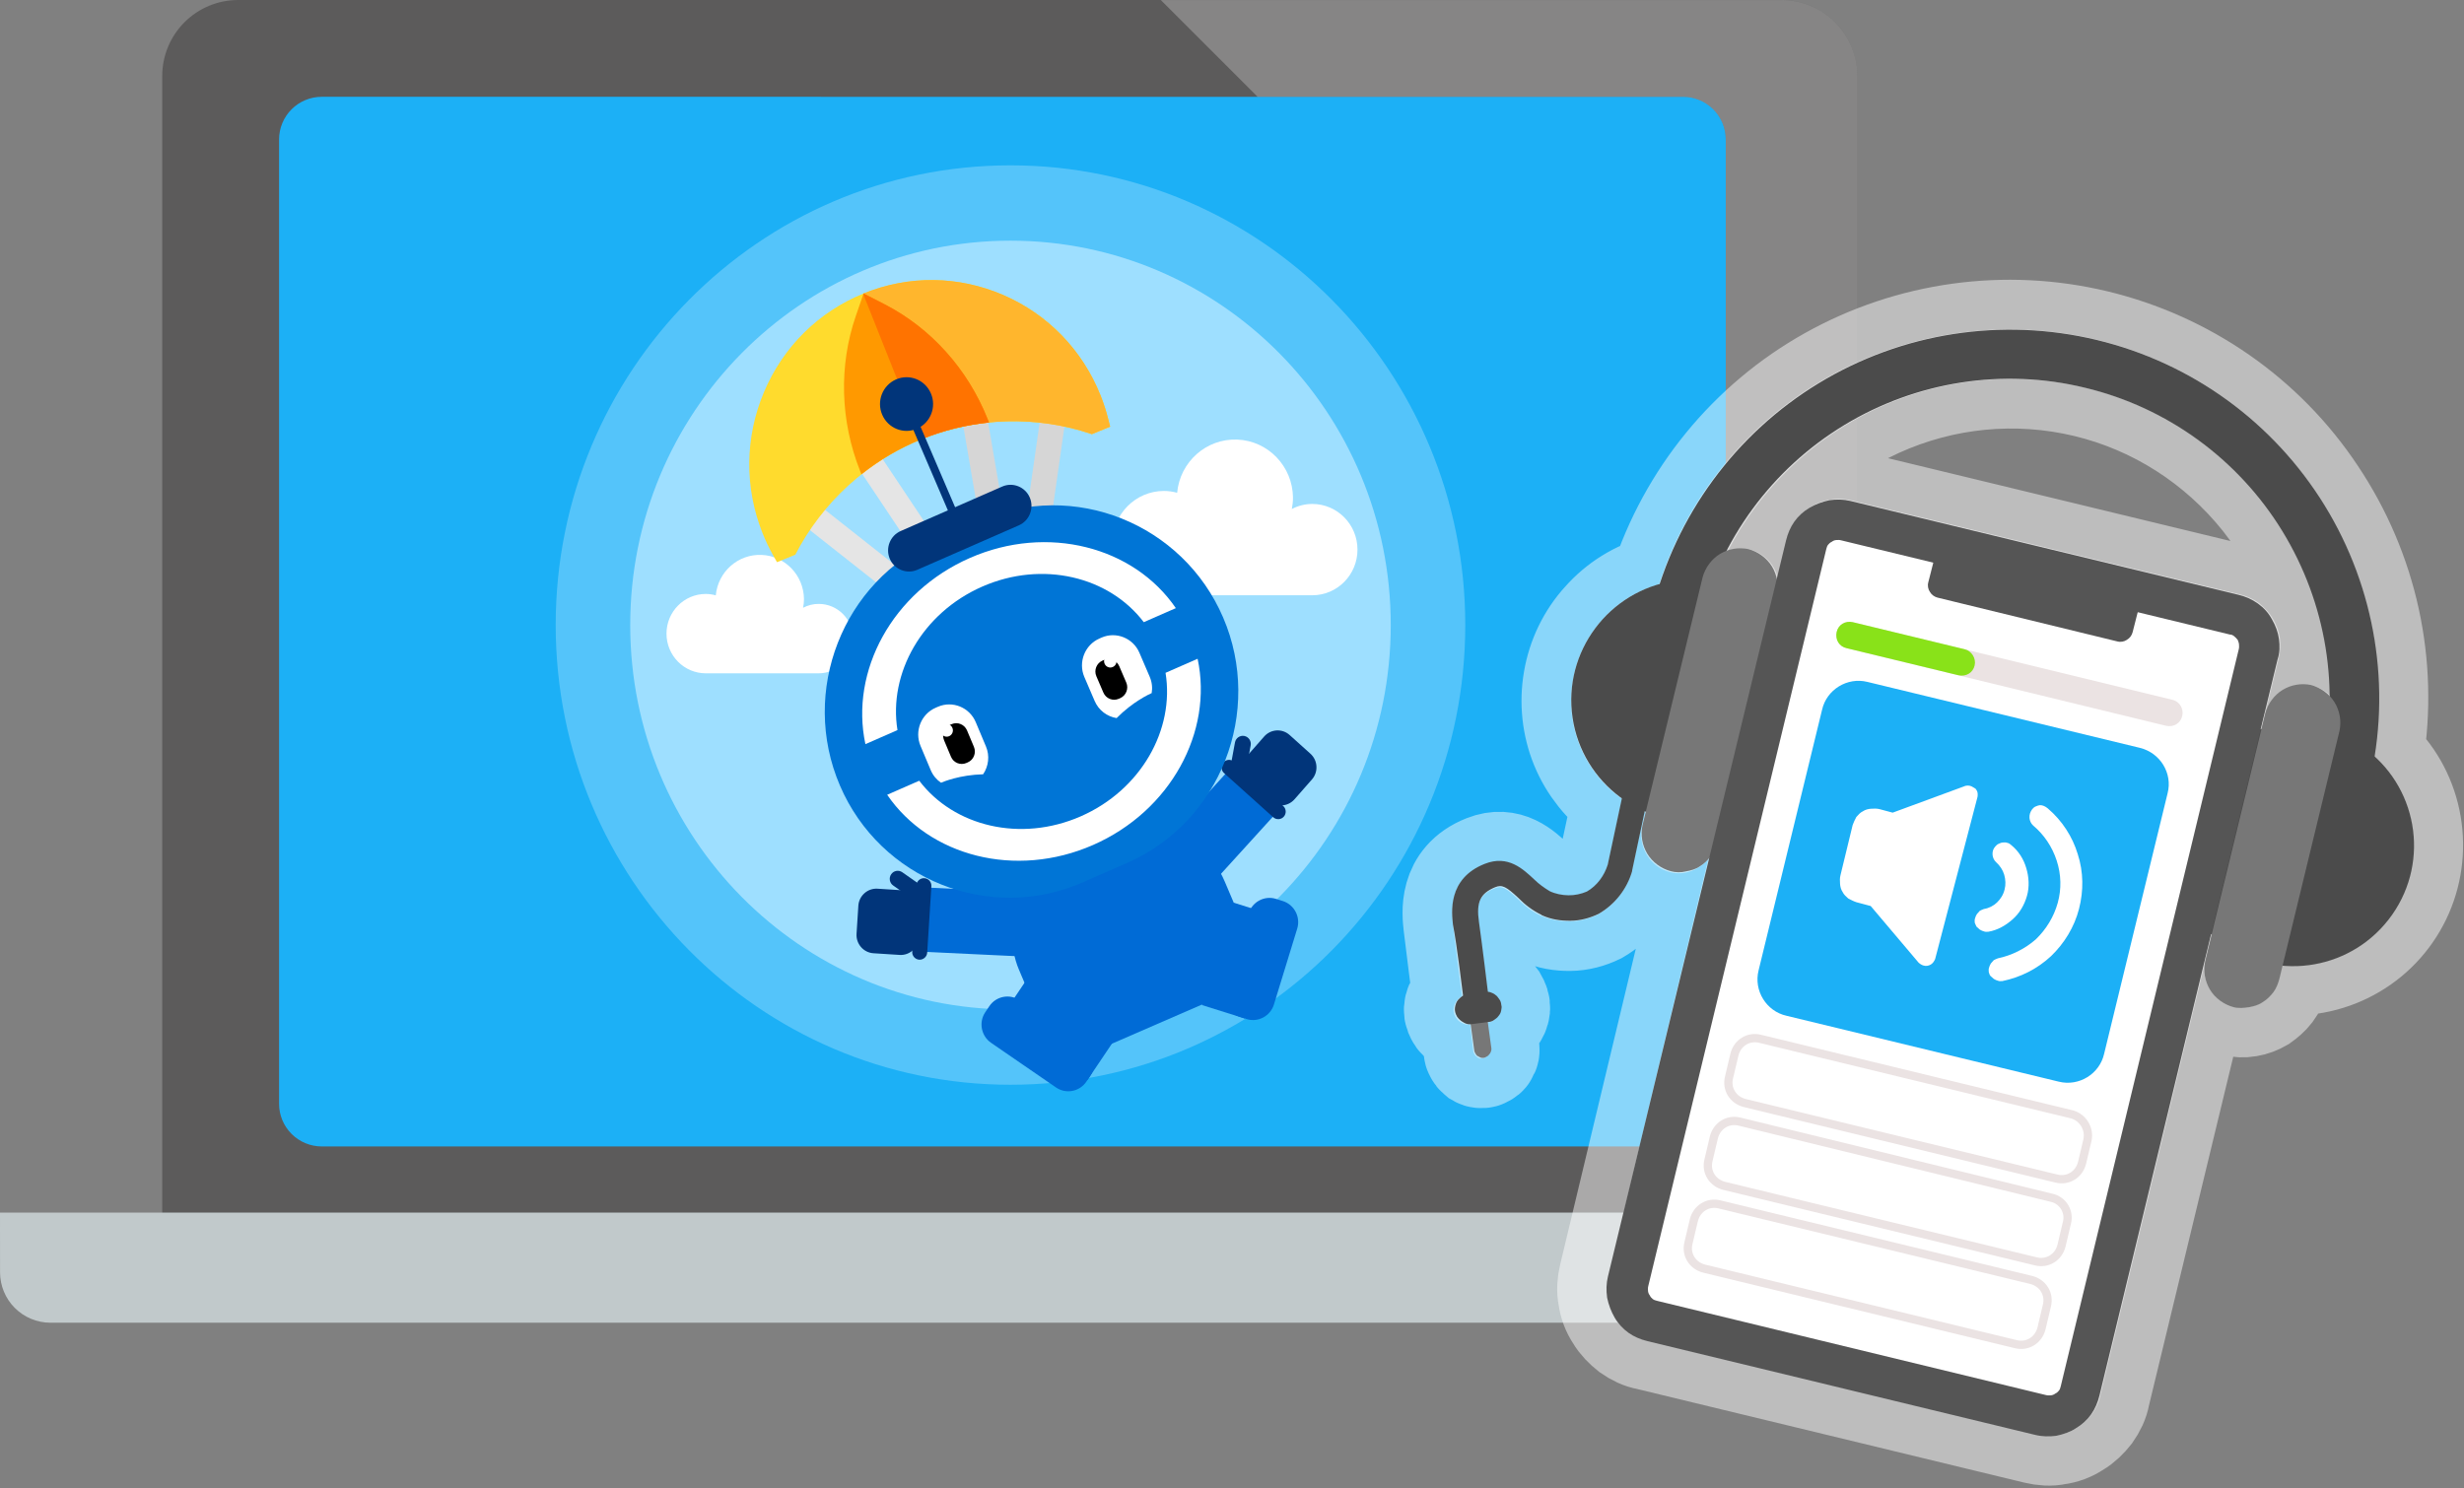 <svg width="298" height="180" viewBox="0 0 298 180" fill="none" xmlns="http://www.w3.org/2000/svg">
<rect x="0" y="0" width="298" height="180" fill="#808080" stroke="none"/>
<rect x="31.207" y="7.453" width="183" height="133" fill="#1CB0F6"/>
<path d="M215.443 155.999H28.798C26.365 155.996 24.033 155.028 22.312 153.308C20.592 151.587 19.624 149.255 19.621 146.822V9.177C19.624 6.744 20.592 4.411 22.312 2.691C24.033 0.971 26.365 0.003 28.798 0H215.444C217.877 0.003 220.21 0.971 221.93 2.691C223.65 4.411 224.618 6.744 224.621 9.177V146.822C224.618 149.255 223.65 151.588 221.93 153.308C220.209 155.029 217.876 155.996 215.443 155.999ZM38.911 11.709C37.543 11.711 36.231 12.255 35.263 13.222C34.296 14.19 33.752 15.502 33.75 16.87V133.515C33.751 134.883 34.296 136.196 35.263 137.163C36.231 138.131 37.543 138.675 38.911 138.677H203.556C204.925 138.675 206.237 138.131 207.204 137.163C208.172 136.196 208.716 134.883 208.717 133.515V16.871C208.715 15.503 208.171 14.191 207.204 13.223C206.236 12.256 204.924 11.712 203.556 11.71L38.911 11.709Z" fill="#5C5B5B"/>
<path opacity="0.26" d="M208.719 68.333V16.875C208.717 15.507 208.172 14.195 207.205 13.227C206.237 12.26 204.926 11.716 203.558 11.714H152.1L140.39 0.004H215.445C217.878 0.007 220.21 0.974 221.931 2.695C223.651 4.415 224.619 6.748 224.622 9.181V84.233L208.719 68.333Z" fill="white"/>
<path d="M0.006 153.919C0.011 155.53 0.653 157.074 1.792 158.213C2.932 159.352 4.476 159.995 6.087 160H239.019C240.63 159.995 242.174 159.352 243.313 158.213C244.453 157.074 245.095 155.53 245.1 153.919V146.677H0L0.006 153.919Z" fill="#C1C9CB"/>
<g clip-path="url(#clip0_6829_7)">
<path d="M122.209 122.103C147.609 122.103 168.2 101.286 168.2 75.607C168.2 49.928 147.609 29.111 122.209 29.111C96.809 29.111 76.219 49.928 76.219 75.607C76.219 101.286 96.809 122.103 122.209 122.103Z" fill="#9EDFFF"/>
<path opacity="0.43" d="M122.21 131.214C152.587 131.214 177.212 106.318 177.212 75.607C177.212 44.896 152.587 20 122.21 20C91.833 20 67.207 44.896 67.207 75.607C67.207 106.318 91.833 131.214 122.21 131.214Z" fill="#9EDFFF"/>
<path d="M103.168 77.245C103.168 79.566 101.308 81.446 99.012 81.446H85.356C82.734 81.446 80.607 79.296 80.607 76.646C80.607 73.996 82.734 71.846 85.356 71.846C85.763 71.846 86.171 71.906 86.568 72.016C86.835 69.157 89.266 67.007 92.105 67.123C94.944 67.238 97.196 69.575 97.234 72.451C97.234 72.808 97.201 73.165 97.125 73.517C97.707 73.21 98.354 73.044 99.012 73.05C101.302 73.039 103.168 74.925 103.168 77.245Z" fill="white"/>
<path d="M164.176 66.485C164.176 69.531 161.728 72.005 158.715 72.005H140.772C137.324 72.005 134.534 69.179 134.534 65.698C134.534 62.212 137.33 59.386 140.772 59.386C141.311 59.386 141.844 59.463 142.366 59.606C142.714 55.85 145.907 53.024 149.638 53.173C153.369 53.321 156.328 56.4 156.376 60.172C156.376 60.645 156.328 61.112 156.235 61.574C157.002 61.167 157.85 60.959 158.715 60.959C161.734 60.964 164.176 63.433 164.176 66.485Z" fill="white"/>
<path d="M129.765 44.381L126.757 43.946L122.907 70.95L118.833 47.168L115.842 47.691L120.742 76.294L125.311 75.612L129.765 44.381Z" fill="#D6D6D6"/>
<path d="M120.627 76.344L104.571 52.271L102.053 53.992L115.4 74.001L94.129 57.214L92.258 59.634L116.863 79.049L120.627 76.344Z" fill="#E5E5E5"/>
<path d="M134.262 51.617L134.028 50.693C133.784 49.731 133.479 48.774 133.109 47.856C130.912 42.335 126.719 38.008 121.307 35.676C115.895 33.345 109.902 33.279 104.441 35.5C98.981 37.722 94.7 41.961 92.394 47.432C90.088 52.903 90.023 58.963 92.22 64.483C92.585 65.401 93.014 66.303 93.504 67.172L93.971 68.002L96.185 67.101C99.465 60.761 104.887 55.801 111.463 53.129C118.038 50.456 125.348 50.242 132.054 52.518L134.262 51.617Z" fill="#FFDB2D"/>
<path d="M121.312 35.671C115.895 33.34 109.907 33.274 104.447 35.495C104.425 35.501 104.408 35.511 104.387 35.517L111.403 53.151C111.425 53.145 111.441 53.134 111.463 53.129C118.033 50.457 125.348 50.242 132.054 52.519L134.268 51.617L134.034 50.693C133.789 49.731 133.484 48.774 133.115 47.856C130.917 42.335 126.724 38.008 121.312 35.671Z" fill="#FFB62D"/>
<path d="M119.446 50.693C117.042 44.645 112.593 39.69 106.98 36.804L104.44 35.501L103.505 38.217C101.433 44.227 101.617 50.918 104.021 56.961L104.185 57.374C106.382 55.631 108.824 54.196 111.456 53.129C114.083 52.062 116.835 51.386 119.615 51.105L119.446 50.693Z" fill="#FF9900"/>
<path d="M119.447 50.693C117.043 44.645 112.594 39.69 106.981 36.804L104.441 35.501L104.408 35.589L111.397 53.156C111.419 53.151 111.435 53.14 111.457 53.134C114.084 52.068 116.836 51.391 119.615 51.111L119.447 50.693Z" fill="#FF7300"/>
<path d="M112.067 115.147L130.08 116.005C132.196 116.104 134.007 114.438 134.105 112.299C134.203 110.16 132.555 108.329 130.439 108.23L112.426 107.372C110.31 107.273 108.499 108.939 108.401 111.078C108.298 113.217 109.951 115.048 112.067 115.147Z" fill="#006BD6"/>
<path d="M112.137 115.23L112.643 107.202C112.676 106.696 112.295 106.262 111.795 106.229C111.294 106.196 110.865 106.58 110.832 107.086L110.326 115.114C110.294 115.62 110.674 116.054 111.175 116.087C111.67 116.115 112.105 115.73 112.137 115.23Z" fill="#01357A"/>
<path d="M111.12 113.448L111.337 110.044C111.413 108.835 110.494 107.779 109.298 107.702L106.127 107.499C104.93 107.422 103.886 108.351 103.81 109.561L103.592 112.964C103.516 114.174 104.435 115.23 105.632 115.307L108.803 115.51C109.999 115.587 111.043 114.663 111.12 113.448Z" fill="#01357A"/>
<path d="M111.37 108.268C111.674 107.828 111.565 107.213 111.125 106.91L109.123 105.508C108.688 105.2 108.079 105.31 107.78 105.755C107.475 106.195 107.584 106.811 108.025 107.114L110.026 108.516C110.461 108.818 111.065 108.708 111.37 108.268Z" fill="#01357A"/>
<path d="M148.083 106.547C145.554 100.603 137.945 98.195 131.086 101.175C124.228 104.155 120.72 111.391 123.249 117.335C123.265 117.379 123.287 117.418 123.309 117.462C123.32 117.489 123.325 117.511 123.336 117.539L124.13 119.408L126.871 125.852C127.6 127.568 129.591 128.371 131.287 127.634L149.943 119.524C151.64 118.787 152.434 116.774 151.705 115.059L148.964 108.614L148.17 106.745C148.159 106.717 148.148 106.695 148.137 106.673C148.115 106.63 148.099 106.591 148.083 106.547Z" fill="#006BD6"/>
<path d="M153.984 98.75L141.779 112.178C140.348 113.756 137.901 113.86 136.34 112.409C134.779 110.963 134.676 108.488 136.112 106.91L148.316 93.483C149.747 91.904 152.194 91.8 153.755 93.252C155.316 94.698 155.419 97.172 153.984 98.75Z" fill="#006BD6"/>
<path d="M153.989 98.86L148.039 93.516C147.664 93.18 147.631 92.598 147.963 92.224C148.295 91.844 148.871 91.811 149.241 92.147L155.191 97.491C155.566 97.827 155.599 98.409 155.267 98.783C154.941 99.157 154.364 99.19 153.989 98.86Z" fill="#01357A"/>
<path d="M153.478 96.87L150.959 94.605C150.062 93.796 149.98 92.4 150.78 91.492L152.89 89.089C153.69 88.182 155.071 88.1 155.968 88.908L158.487 91.173C159.384 91.982 159.466 93.378 158.666 94.286L156.556 96.688C155.756 97.596 154.369 97.678 153.478 96.87Z" fill="#01357A"/>
<path d="M149.687 93.367C149.165 93.268 148.817 92.757 148.915 92.229L149.361 89.804C149.459 89.276 149.965 88.924 150.487 89.023C151.009 89.123 151.357 89.634 151.259 90.162L150.813 92.587C150.715 93.114 150.209 93.466 149.687 93.367Z" fill="#01357A"/>
<path d="M127.72 131.544L119.861 126.139C118.659 125.314 118.343 123.642 119.165 122.433L119.654 121.707C120.47 120.492 122.123 120.178 123.32 121.003L131.179 126.408C132.381 127.233 132.696 128.905 131.875 130.114L131.386 130.84C130.57 132.05 128.922 132.369 127.72 131.544Z" fill="#006BD6"/>
<path d="M134.563 126.113L123.949 118.815L120.903 123.344L131.516 130.642L134.563 126.113Z" fill="#006BD6"/>
<path d="M154.07 121.509L156.887 112.331C157.317 110.929 156.534 109.428 155.147 108.994L154.315 108.73C152.928 108.296 151.443 109.087 151.013 110.489L148.196 119.667C147.766 121.069 148.549 122.57 149.936 123.004L150.768 123.268C152.15 123.702 153.64 122.911 154.07 121.509Z" fill="#006BD6"/>
<path d="M150.543 123.199L154.35 110.807L149.176 109.182L145.369 121.575L150.543 123.199Z" fill="#006BD6"/>
<path d="M136.335 104.37L130.928 106.74C119.67 111.677 106.459 106.399 101.581 95.017C96.697 83.635 101.918 70.279 113.176 65.347L118.582 62.977C129.841 58.039 143.051 63.318 147.93 74.7C152.814 86.087 147.598 99.438 136.335 104.37Z" fill="#0075D6"/>
<path d="M121.215 58.853L108.928 64.236C107.65 64.796 107.063 66.309 107.612 67.595C108.167 68.887 109.663 69.481 110.935 68.926L123.227 63.543C124.505 62.982 125.092 61.47 124.543 60.183C123.988 58.891 122.493 58.292 121.215 58.853Z" fill="#01357A"/>
<path d="M115.685 62.218L115.147 62.454C115.054 62.493 114.951 62.454 114.907 62.361L109.74 50.319C109.702 50.226 109.746 50.121 109.833 50.077L110.371 49.841C110.464 49.802 110.567 49.846 110.611 49.934L115.778 61.976C115.816 62.069 115.777 62.174 115.685 62.218Z" fill="#01357A"/>
<path d="M112.584 47.586C113.291 49.23 112.541 51.138 110.914 51.853C109.288 52.568 107.401 51.809 106.694 50.165C105.987 48.521 106.737 46.613 108.364 45.898C109.99 45.183 111.883 45.942 112.584 47.586Z" fill="#01357A"/>
<path d="M118.794 70.955C126.071 67.766 134.137 69.734 138.33 75.26L142.208 73.561C137.134 66.133 126.691 63.378 117.304 67.491C107.917 71.604 102.772 81.193 104.664 90.013L108.542 88.314C107.427 81.446 111.523 74.144 118.794 70.955Z" fill="white"/>
<path d="M130.711 98.745C123.434 101.934 115.368 99.965 111.175 94.439L107.297 96.138C112.371 103.567 122.814 106.322 132.201 102.209C141.583 98.096 146.734 88.506 144.841 79.686L140.963 81.386C142.084 88.259 137.988 95.555 130.711 98.745Z" fill="white"/>
<path d="M113.444 85.488L113.166 85.609C111.404 86.368 110.577 88.44 111.328 90.222L112.563 93.158C112.835 93.802 113.275 94.318 113.808 94.681C114.085 94.56 116.092 93.73 118.899 93.659C119.551 92.696 119.726 91.432 119.241 90.288L118.007 87.352C117.256 85.565 115.206 84.729 113.444 85.488Z" fill="white"/>
<path d="M115.097 87.594L114.923 87.671C114.205 87.978 113.873 88.82 114.177 89.546L115.015 91.541C115.32 92.267 116.152 92.603 116.87 92.295L117.044 92.218C117.762 91.91 118.093 91.069 117.789 90.343L116.951 88.347C116.647 87.626 115.815 87.286 115.097 87.594Z" fill="black"/>
<path d="M115.186 88.05C115.349 88.435 115.169 88.886 114.788 89.051C114.408 89.216 113.962 89.034 113.799 88.649C113.635 88.264 113.815 87.814 114.196 87.649C114.582 87.478 115.028 87.66 115.186 88.05Z" fill="white"/>
<path d="M132.951 77.246L133.223 77.124C134.98 76.355 137.036 77.18 137.797 78.95L139.053 81.875C139.325 82.513 139.396 83.195 139.287 83.838C139.01 83.959 137.03 84.856 135.045 86.862C133.908 86.681 132.88 85.933 132.391 84.795L131.135 81.87C130.384 80.099 131.2 78.015 132.951 77.246Z" fill="white"/>
<path d="M133.327 79.912L133.501 79.835C134.214 79.522 135.051 79.857 135.361 80.578L136.215 82.568C136.525 83.288 136.193 84.135 135.481 84.449L135.307 84.526C134.594 84.839 133.757 84.504 133.447 83.783L132.593 81.793C132.283 81.073 132.615 80.226 133.327 79.912Z" fill="black"/>
<path d="M133.593 80.286C133.756 80.671 134.202 80.853 134.583 80.682C134.963 80.517 135.143 80.066 134.974 79.681C134.811 79.296 134.365 79.115 133.984 79.285C133.598 79.456 133.424 79.901 133.593 80.286Z" fill="white"/>
</g>
<path opacity="0.48" d="M287.114 91.438C288.899 80.324 286.435 69.028 280.169 59.673C273.965 50.314 264.388 43.692 253.475 41.072C242.563 38.453 231.023 40.047 221.239 45.517C211.456 50.988 204.101 59.977 200.648 70.688C197.973 71.421 195.597 72.895 193.763 74.968C191.926 76.978 190.691 79.521 190.227 82.269C189.759 84.954 190.059 87.781 191.1 90.31C192.141 92.84 193.922 95.07 196.169 96.64L194.447 104.651C194.024 106.005 193.148 107.198 191.927 107.905C191.249 108.2 190.438 108.376 189.678 108.359C188.918 108.343 188.15 108.2 187.434 107.865C186.776 107.462 186.115 106.997 185.577 106.461C184.235 105.215 182.418 103.429 179.578 104.552C175.008 106.35 175.582 110.552 175.73 111.935C175.987 114.069 176.733 120.032 176.823 120.469C176.823 120.469 176.76 120.473 176.764 120.536C176.397 120.748 176.101 121.083 175.936 121.472C175.77 121.862 175.734 122.307 175.883 122.677C176.032 123.047 176.244 123.414 176.638 123.643C176.969 123.875 177.417 123.974 177.795 123.951L178.182 127.153C178.189 127.279 178.26 127.401 178.331 127.523C178.405 127.708 178.602 127.823 178.736 127.941C178.933 128.055 179.122 128.044 179.311 128.032C179.437 128.025 179.559 127.954 179.681 127.883C179.803 127.812 179.925 127.742 179.981 127.612C180.036 127.482 180.095 127.415 180.15 127.285C180.206 127.155 180.198 127.029 180.19 126.903L179.804 123.701L179.867 123.697C180.308 123.67 180.674 123.458 180.97 123.124C181.266 122.789 181.432 122.4 181.472 122.018C181.507 121.573 181.358 121.203 181.146 120.836C180.871 120.474 180.54 120.241 180.154 120.138C180.091 120.142 179.962 120.087 179.899 120.091C179.785 119.275 179.126 113.687 178.81 111.619C178.474 109.237 178.979 108.194 180.767 107.451C181.63 107.082 182.157 107.429 183.566 108.734C184.376 109.57 185.305 110.272 186.347 110.777L186.41 110.773C187.516 111.275 188.666 111.457 189.867 111.447C191.068 111.436 192.25 111.111 193.294 110.604C195.248 109.472 196.715 107.611 197.34 105.423L197.336 105.359L198.86 98.246L198.99 98.301L198.587 99.97C198.345 101.187 198.545 102.376 199.177 103.412C199.81 104.449 200.806 105.21 202.026 105.514C202.861 105.716 203.743 105.662 204.546 105.36C205.35 105.057 206.079 104.57 206.607 103.905L194.524 154.357C194.323 155.192 194.251 156.082 194.427 156.893C194.544 157.771 194.846 158.575 195.334 159.304C195.758 160.037 196.364 160.632 197.029 161.161C197.69 161.626 198.473 162.021 199.304 162.159L246.234 173.51C247.068 173.711 247.958 173.783 248.77 173.607C249.648 173.49 250.452 173.188 251.181 172.7C251.914 172.276 252.509 171.67 253.037 171.005C253.503 170.344 253.897 169.561 254.036 168.73L267.503 113.007L266.689 116.219C266.443 117.373 266.646 118.625 267.279 119.661C267.912 120.698 268.908 121.459 270.128 121.763C270.707 121.918 271.341 121.942 271.904 121.844C272.53 121.742 273.085 121.519 273.574 121.236C274.059 120.89 274.54 120.481 274.891 120.016C275.242 119.552 275.522 118.966 275.613 118.391L276.021 116.785C279.072 117.04 282.129 116.347 284.753 114.794C287.377 113.242 289.447 110.901 290.667 108.107C291.887 105.312 292.202 102.194 291.575 99.197C290.948 96.2 289.388 93.449 287.114 91.438ZM273.505 88.163L275.578 79.687C275.78 78.853 275.856 78.026 275.742 77.21C275.629 76.395 275.327 75.592 274.902 74.859C274.478 74.126 273.868 73.468 273.203 72.939C272.475 72.415 271.696 72.083 270.862 71.881L223.932 60.531C223.097 60.329 222.207 60.257 221.396 60.434C220.518 60.551 219.714 60.853 218.985 61.34C218.252 61.765 217.657 62.371 217.128 63.035C216.663 63.697 216.268 64.48 216.129 65.31L215.022 69.932C214.845 69.121 214.417 68.325 213.811 67.73C213.205 67.134 212.481 66.673 211.647 66.471C210.749 66.273 209.804 66.331 208.941 66.7C212.9 59.058 219.353 52.906 227.165 49.328C235.041 45.745 243.843 44.889 252.252 46.903C260.661 48.917 268.102 53.709 273.513 60.461C278.861 67.216 281.84 75.571 281.929 84.231C281.323 83.635 280.599 83.174 279.764 82.972C278.611 82.727 277.358 82.93 276.322 83.563C275.286 84.195 274.524 85.191 274.22 86.411L273.765 88.273L273.505 88.163Z" fill="white" stroke="white" stroke-width="12" stroke-miterlimit="10"/>
<path d="M180.374 126.828L179.917 123.505C179.909 123.379 179.838 123.256 179.767 123.134C179.697 123.012 179.626 122.89 179.496 122.835C179.362 122.716 179.169 122.665 178.913 122.617C178.724 122.629 178.535 122.641 178.354 122.778C178.169 122.853 178.055 123.05 177.936 123.183C177.822 123.38 177.833 123.569 177.845 123.758L178.302 127.082C178.31 127.208 178.38 127.33 178.451 127.452C178.522 127.575 178.593 127.697 178.723 127.752C178.852 127.807 178.919 127.866 179.049 127.922C179.179 127.977 179.305 127.969 179.431 127.961C179.557 127.954 179.679 127.883 179.801 127.812C179.987 127.738 180.101 127.541 180.219 127.407C180.334 127.21 180.385 127.018 180.374 126.828Z" fill="#777777"/>
<path d="M177.981 123.877L179.989 123.627C180.241 123.612 180.489 123.533 180.671 123.396C180.852 123.258 181.096 123.117 181.211 122.92C181.388 122.719 181.502 122.523 181.55 122.267C181.598 122.011 181.645 121.755 181.57 121.57C181.555 121.318 181.477 121.07 181.339 120.888C181.201 120.707 181.06 120.463 180.863 120.348C180.662 120.171 180.47 120.119 180.21 120.009C179.954 119.961 179.698 119.914 179.513 119.988L177.567 120.234C177.315 120.25 177.067 120.328 176.886 120.466C176.704 120.603 176.523 120.741 176.346 120.942C176.109 121.209 176.006 121.595 175.963 121.914C175.919 122.233 176.005 122.607 176.217 122.973C176.426 123.277 176.693 123.513 177.02 123.683C177.284 123.857 177.669 123.959 177.981 123.877Z" fill="#4B4B4B"/>
<path d="M176.948 120.461L179.961 120.086C179.957 120.023 179.192 113.746 178.864 111.489C178.528 109.106 179.033 108.064 180.822 107.321C181.684 106.952 182.212 107.299 183.62 108.604C184.43 109.44 185.359 110.142 186.402 110.647L186.469 110.706C187.575 111.208 188.724 111.39 189.925 111.38C191.126 111.369 192.308 111.044 193.352 110.537C195.307 109.405 196.774 107.544 197.398 105.355L197.394 105.292L202.351 81.967L199.402 81.326L194.442 104.588C194.019 105.942 193.143 107.134 191.922 107.842C191.244 108.136 190.433 108.313 189.673 108.296C188.913 108.279 188.145 108.137 187.429 107.801C186.772 107.399 186.111 106.934 185.572 106.397C184.23 105.152 182.413 103.366 179.573 104.489C175.003 106.287 175.577 110.489 175.725 111.872C176.179 114.12 176.944 120.398 176.948 120.461Z" fill="#4B4B4B"/>
<path d="M282.115 113.059L276.336 111.643L280.715 93.349C283.078 83.401 281.361 72.945 276.019 64.228C270.677 55.512 262.072 49.273 252.187 46.907C242.235 44.482 231.774 46.136 223.054 51.414C214.334 56.693 208.027 65.238 205.602 75.19L201.16 93.488L195.38 92.072L199.823 73.774C202.664 62.342 209.901 52.474 219.961 46.355C230.021 40.235 242.112 38.355 253.603 41.128C265.095 43.901 274.959 51.075 281.142 61.131C287.324 71.187 289.268 83.274 286.554 94.698L282.115 113.059Z" fill="#4B4B4B"/>
<path d="M206.758 99.152C214.718 97.968 220.27 90.544 219.086 82.584C217.902 74.625 210.478 69.072 202.518 70.256C194.558 71.441 189.005 78.865 190.19 86.824C191.374 94.784 198.798 100.336 206.758 99.152Z" fill="#4B4B4B"/>
<path d="M202.081 105.384C200.924 105.076 199.866 104.318 199.233 103.282C198.6 102.246 198.397 100.993 198.642 99.84L205.91 69.858C206.218 68.701 206.975 67.643 208.012 67.01C209.048 66.377 210.301 66.174 211.454 66.419C212.612 66.728 213.67 67.485 214.303 68.521C214.936 69.558 215.139 70.81 214.893 71.963L207.626 101.945C207.472 102.524 207.254 103.106 206.903 103.57C206.552 104.035 206.075 104.507 205.587 104.79C205.102 105.136 204.48 105.3 203.916 105.398C203.294 105.563 202.66 105.538 202.081 105.384Z" fill="#777777"/>
<path d="M289.305 110.658C293.959 104.048 292.324 94.914 285.717 90.323C279.107 85.669 269.973 87.305 265.382 93.911C260.791 100.517 262.364 109.655 268.97 114.246C275.577 118.837 284.651 117.268 289.305 110.658Z" fill="#4B4B4B"/>
<path d="M270.189 74.326L223.196 62.98C222.681 62.822 222.176 62.852 221.672 62.883C221.172 62.977 220.676 63.134 220.187 63.417C219.762 63.696 219.34 64.038 219.052 64.499C218.76 64.896 218.539 65.416 218.444 65.927L196.906 155.034C196.748 155.549 196.779 156.053 196.809 156.557C196.903 157.058 197.06 157.554 197.343 158.042C197.622 158.468 197.965 158.89 198.425 159.178C198.822 159.47 199.342 159.691 199.854 159.786L246.847 171.132C247.362 171.29 247.866 171.259 248.37 171.228C248.871 171.134 249.367 170.977 249.856 170.694C250.281 170.415 250.703 170.073 250.991 169.613C251.283 169.216 251.504 168.696 251.599 168.184L273.137 79.078C273.232 78.566 273.264 78.058 273.233 77.554C273.139 77.054 272.982 76.558 272.699 76.069C272.42 75.644 272.078 75.222 271.618 74.934C271.22 74.642 270.701 74.421 270.189 74.326Z" fill="white"/>
<path d="M248.457 171.603C247.894 171.7 247.323 171.672 246.744 171.518L199.751 160.172C199.177 160.08 198.653 159.796 198.193 159.508C197.729 159.157 197.323 158.74 197.04 158.251C196.757 157.762 196.534 157.207 196.436 156.644C196.338 156.08 196.362 155.446 196.52 154.931L218.059 65.825C218.15 65.25 218.434 64.727 218.722 64.266C219.073 63.802 219.491 63.397 219.979 63.114C220.468 62.831 221.023 62.607 221.587 62.509C222.15 62.411 222.784 62.436 223.3 62.594L270.293 73.94C270.871 74.094 271.391 74.316 271.855 74.666C272.319 75.017 272.724 75.435 273.011 75.987C273.294 76.476 273.518 77.031 273.616 77.594C273.714 78.157 273.685 78.728 273.531 79.307L251.993 168.413C251.902 168.988 251.618 169.511 251.33 169.972C250.979 170.436 250.561 170.841 250.072 171.124C249.58 171.344 249.02 171.505 248.457 171.603ZM221.759 63.258C221.259 63.352 220.826 63.505 220.396 63.721C220.03 63.933 219.671 64.271 219.379 64.669C219.087 65.066 218.921 65.456 218.822 65.904L197.284 155.01C197.185 155.459 197.153 155.967 197.243 156.404C197.333 156.842 197.49 157.338 197.703 157.704C197.915 158.071 198.253 158.429 198.65 158.721C199.048 159.013 199.437 159.179 199.886 159.278L246.879 170.624C247.328 170.723 247.836 170.755 248.273 170.665C248.71 170.575 249.207 170.418 249.573 170.206C249.94 169.994 250.298 169.656 250.59 169.258C250.882 168.861 251.048 168.471 251.147 168.022L272.685 78.916C272.784 78.468 272.82 78.023 272.73 77.585C272.64 77.148 272.487 76.715 272.271 76.285C272.054 75.856 271.716 75.497 271.323 75.268C270.925 74.977 270.473 74.815 270.02 74.653L223.027 63.306C222.708 63.263 222.2 63.231 221.759 63.258Z" fill="#555555"/>
<path d="M257.665 71.237L235.899 65.932C235.513 65.829 235.076 65.919 234.773 66.127C234.406 66.339 234.174 66.67 234.071 67.056L233.205 70.461C233.102 70.847 233.192 71.284 233.4 71.587C233.612 71.954 233.943 72.186 234.329 72.289L256.095 77.594C256.481 77.697 256.918 77.607 257.221 77.399C257.588 77.186 257.821 76.856 257.923 76.47L258.79 73.065C258.829 72.683 258.802 72.242 258.594 71.939C258.323 71.639 257.992 71.406 257.665 71.237Z" fill="#555555"/>
<path d="M248.709 173.674C247.894 173.787 247.008 173.778 246.173 173.576L199.243 162.226C198.408 162.024 197.629 161.693 196.968 161.227C196.307 160.762 195.697 160.104 195.273 159.371C194.849 158.638 194.546 157.834 194.366 156.96C194.249 156.082 194.262 155.259 194.463 154.424L216.006 65.381C216.207 64.546 216.539 63.767 217.004 63.106C217.47 62.445 218.128 61.836 218.861 61.411C219.594 60.987 220.398 60.684 221.272 60.504C222.15 60.387 222.973 60.4 223.808 60.602L270.738 71.952C271.572 72.154 272.352 72.485 273.08 73.01C273.807 73.534 274.35 74.133 274.779 74.929C275.203 75.662 275.505 76.466 275.619 77.281C275.732 78.096 275.723 78.982 275.454 79.758L253.912 168.801C253.71 169.635 253.379 170.415 252.913 171.076C252.448 171.737 251.79 172.346 251.057 172.771C250.45 173.187 249.583 173.494 248.709 173.674ZM222.074 65.325C221.885 65.337 221.7 65.411 221.518 65.549C221.333 65.623 221.215 65.757 221.097 65.891C220.978 66.025 220.927 66.218 220.875 66.41L199.341 155.579C199.29 155.772 199.301 155.961 199.313 156.15C199.325 156.339 199.399 156.525 199.537 156.706C199.611 156.891 199.745 157.009 199.879 157.128C200.013 157.246 200.205 157.297 200.398 157.349L247.458 168.754C247.651 168.806 247.84 168.794 248.029 168.782C248.218 168.771 248.403 168.696 248.585 168.559C248.77 168.484 248.888 168.35 249.006 168.216C249.125 168.083 249.176 167.89 249.227 167.697L270.762 78.528C270.813 78.335 270.802 78.146 270.79 77.957C270.778 77.768 270.704 77.583 270.629 77.398C270.492 77.216 270.358 77.098 270.224 76.98C270.09 76.861 269.894 76.747 269.705 76.759L222.645 65.353C222.452 65.302 222.263 65.313 222.074 65.325Z" fill="#555555"/>
<path d="M270.131 121.828C268.974 121.519 267.915 120.762 267.283 119.726C266.65 118.689 266.446 117.437 266.692 116.283L273.96 86.302C274.268 85.144 275.025 84.086 276.062 83.453C277.098 82.82 278.35 82.617 279.504 82.862C280.661 83.171 281.72 83.928 282.353 84.965C282.985 86.001 283.189 87.253 282.943 88.407L275.676 118.388C275.521 118.967 275.304 119.549 274.953 120.014C274.602 120.478 274.125 120.95 273.637 121.233C273.152 121.579 272.529 121.744 271.966 121.841C271.403 121.939 270.71 121.982 270.131 121.828Z" fill="#777777"/>
<path d="M262.727 84.649L224.076 75.258C223.179 75.06 222.324 75.555 222.126 76.453C221.928 77.35 222.423 78.205 223.321 78.403L261.972 87.795C262.869 87.993 263.724 87.498 263.922 86.6C264.124 85.765 263.625 84.847 262.727 84.649Z" fill="#EBE3E3"/>
<path d="M250.562 134.792L212.876 125.657C211.463 125.301 210.123 126.142 209.767 127.556L209.114 130.315C208.758 131.728 209.599 133.068 211.012 133.424L248.699 142.559C250.112 142.915 251.452 142.074 251.808 140.66L252.461 137.901C252.758 136.554 251.913 135.152 250.562 134.792Z" stroke="#EBE3E3" stroke-width="1" stroke-miterlimit="10"/>
<path d="M248.081 144.873L210.391 135.676C208.977 135.32 207.638 136.161 207.282 137.574L206.629 140.334C206.273 141.747 207.114 143.087 208.527 143.443L246.214 152.577C247.627 152.933 248.967 152.092 249.323 150.679L249.975 147.919C250.335 146.569 249.49 145.166 248.081 144.873Z" stroke="#EBE3E3" stroke-width="1" stroke-miterlimit="10"/>
<path d="M245.656 154.824L207.97 145.69C206.556 145.334 205.217 146.175 204.861 147.588L204.208 150.348C203.852 151.761 204.693 153.101 206.106 153.457L243.793 162.591C245.206 162.947 246.546 162.106 246.902 160.693L247.555 157.933C247.911 156.52 247.069 155.18 245.656 154.824Z" stroke="#EBE3E3" stroke-width="1" stroke-miterlimit="10"/>
<path d="M237.623 78.537L224.076 75.258C223.179 75.06 222.324 75.555 222.126 76.453C221.928 77.35 222.423 78.205 223.321 78.403L236.867 81.683C237.765 81.881 238.62 81.385 238.818 80.488C239.019 79.653 238.457 78.739 237.623 78.537Z" fill="#89E219"/>
<path d="M258.784 90.458L225.849 82.486C223.408 81.877 220.91 83.421 220.363 85.858L212.685 117.383C212.075 119.824 213.62 122.322 216.057 122.868L248.992 130.84C251.433 131.449 253.931 129.904 254.477 127.467L262.156 95.943C262.769 93.565 261.287 91.063 258.784 90.458Z" fill="#1CB0F6"/>
<path d="M239.118 95.712C239.193 95.897 239.208 96.149 239.161 96.405L234.039 116.009C233.928 116.269 233.755 116.533 233.511 116.674C233.266 116.816 232.955 116.898 232.632 116.791C232.439 116.74 232.243 116.626 232.042 116.448L226.245 109.594L224.509 109.131C224.187 109.025 223.86 108.855 223.533 108.685C223.266 108.449 222.998 108.212 222.853 107.905C222.645 107.601 222.558 107.227 222.539 106.912C222.516 106.534 222.496 106.219 222.599 105.833L224.063 99.798C224.17 99.476 224.34 99.149 224.509 98.822C224.746 98.555 224.982 98.287 225.29 98.142C225.593 97.934 225.967 97.847 226.282 97.828C226.66 97.805 226.975 97.785 227.361 97.888L228.904 98.3L237.563 95.112C237.685 95.041 237.875 95.03 238.001 95.022C238.127 95.014 238.319 95.066 238.449 95.121C238.579 95.176 238.713 95.294 238.843 95.35C238.973 95.405 239.047 95.59 239.118 95.712ZM247.657 97.781C249.392 99.256 250.65 101.203 251.285 103.314C251.988 105.484 252.001 107.76 251.439 109.945C250.878 112.13 249.67 114.101 248.058 115.655C246.383 117.212 244.358 118.222 242.172 118.673C241.983 118.684 241.793 118.696 241.664 118.64C241.471 118.589 241.341 118.534 241.144 118.419C241.01 118.301 240.877 118.183 240.743 118.065C240.609 117.946 240.597 117.757 240.523 117.572C240.511 117.383 240.5 117.194 240.555 117.064C240.606 116.871 240.662 116.741 240.776 116.545C240.894 116.411 241.013 116.277 241.131 116.143C241.253 116.073 241.438 115.998 241.623 115.923C243.309 115.567 244.905 114.773 246.225 113.617C247.479 112.402 248.398 110.891 248.865 109.218C249.331 107.545 249.286 105.777 248.741 104.103C248.195 102.428 247.22 100.97 245.886 99.85C245.619 99.614 245.47 99.244 245.45 98.929C245.427 98.55 245.534 98.228 245.767 97.897C245.885 97.763 246.003 97.63 246.188 97.555C246.374 97.481 246.559 97.406 246.685 97.398C246.874 97.387 247.067 97.438 247.196 97.493C247.326 97.549 247.523 97.663 247.657 97.781ZM243.249 102.226C244.115 102.932 244.744 103.905 245.065 105.024C245.383 106.079 245.457 107.277 245.144 108.371C244.832 109.465 244.26 110.449 243.42 111.196C242.581 111.943 241.604 112.509 240.477 112.705C240.288 112.717 240.099 112.728 239.969 112.673C239.776 112.622 239.646 112.566 239.45 112.452C239.316 112.334 239.182 112.215 239.048 112.097C238.978 111.975 238.903 111.79 238.828 111.605C238.817 111.416 238.805 111.226 238.861 111.097C238.912 110.904 238.967 110.774 239.082 110.577C239.2 110.443 239.318 110.31 239.436 110.176C239.559 110.105 239.744 110.03 239.929 109.956C240.555 109.854 241.107 109.567 241.525 109.162C241.943 108.757 242.29 108.23 242.44 107.588C242.594 107.01 242.556 106.379 242.395 105.82C242.234 105.261 241.884 104.713 241.416 104.299C241.148 104.062 240.999 103.692 240.98 103.377C240.957 102.999 241.063 102.676 241.3 102.409C241.418 102.275 241.537 102.141 241.722 102.067C241.907 101.992 242.029 101.921 242.218 101.91C242.407 101.898 242.596 101.887 242.726 101.942C242.982 101.989 243.116 102.108 243.249 102.226Z" fill="white"/>
<defs>
<clipPath id="clip0_6829_7">
<rect width="110" height="112" fill="white" transform="translate(67.207 20)"/>
</clipPath>
</defs>
</svg>
